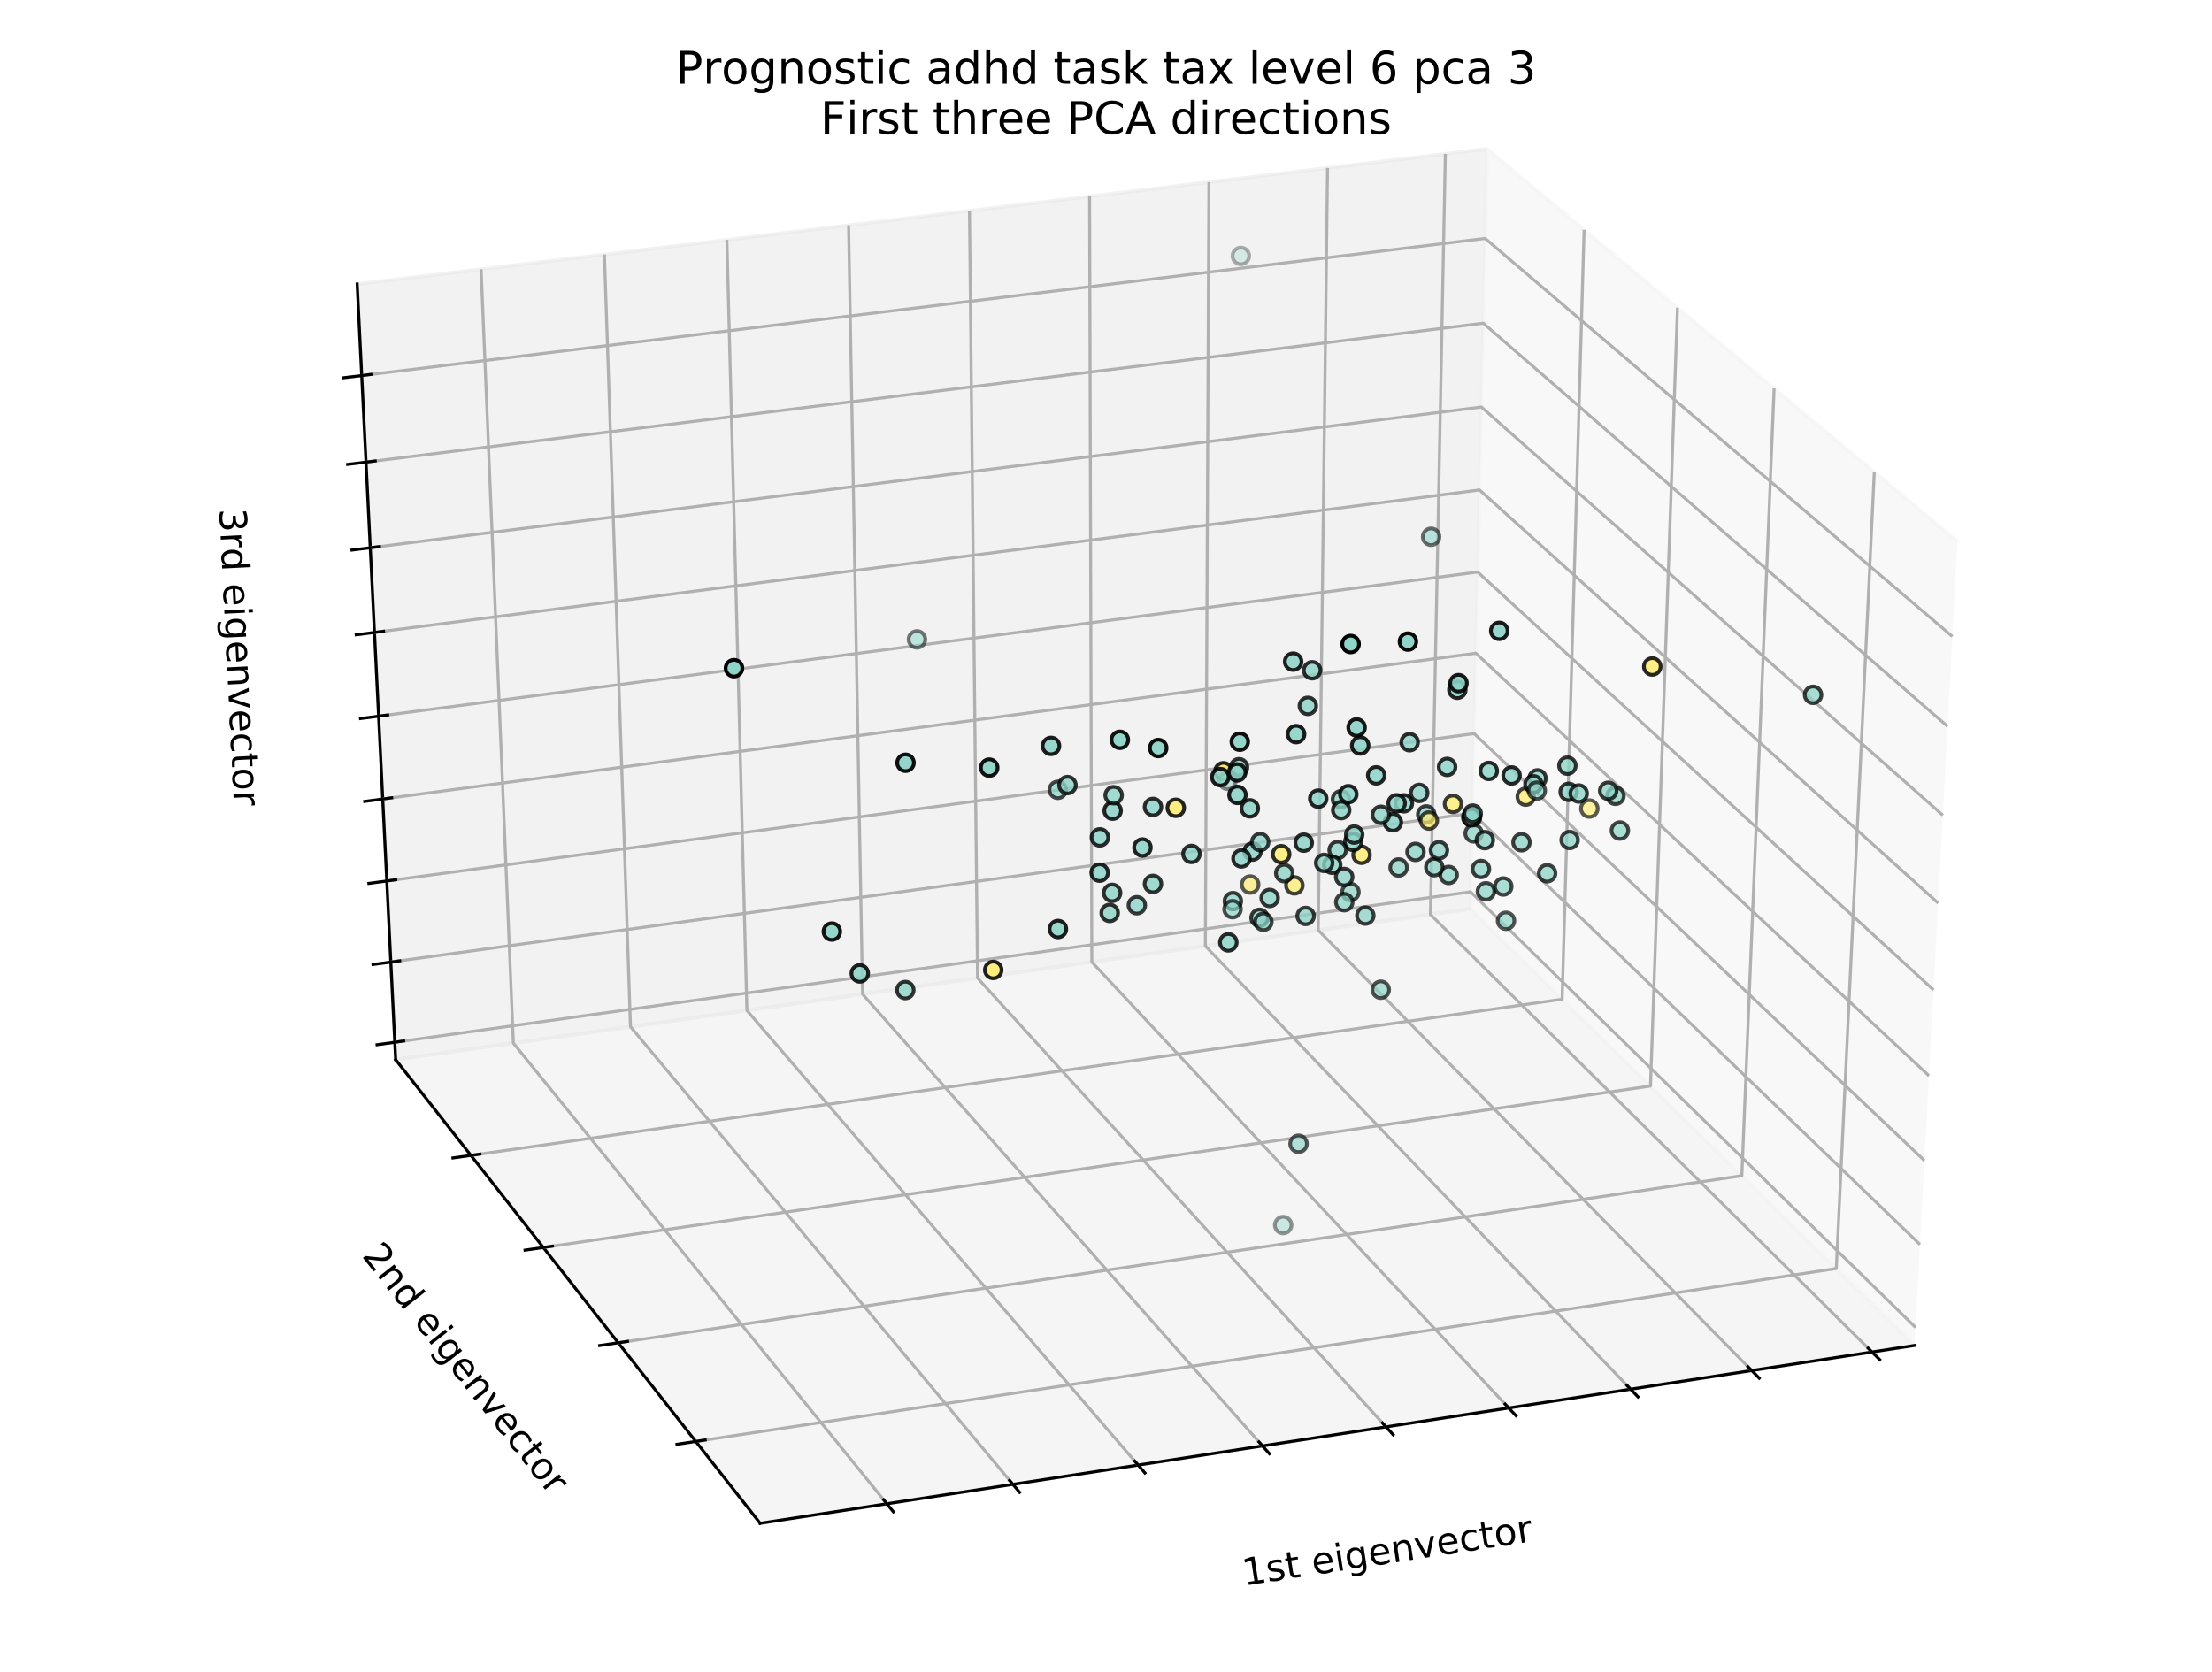 <?xml version="1.0" encoding="utf-8" standalone="no"?>
<!DOCTYPE svg PUBLIC "-//W3C//DTD SVG 1.1//EN"
  "http://www.w3.org/Graphics/SVG/1.1/DTD/svg11.dtd">
<!-- Created with matplotlib (https://matplotlib.org/) -->
<svg height="446.4pt" version="1.1" viewBox="0 0 590.4 446.4" width="590.4pt" xmlns="http://www.w3.org/2000/svg" xmlns:xlink="http://www.w3.org/1999/xlink">
 <defs>
  <style type="text/css">
*{stroke-linecap:butt;stroke-linejoin:round;}
  </style>
 </defs>
 <g id="figure_1">
  <g id="patch_1">
   <path d="M 0 446.4 
L 590.4 446.4 
L 590.4 0 
L 0 0 
z
" style="fill:#ffffff;"/>
  </g>
  <g id="patch_2">
   <path d="M 7.2 439.2 
L 583.2 439.2 
L 583.2 7.2 
L 7.2 7.2 
z
" style="fill:#ffffff;"/>
  </g>
  <g id="pane3d_1">
   <g id="patch_3">
    <path d="M 522.461 144.519 
L 396.919 39.736 
L 392.405 242.629 
L 511.02 359.165 
" style="fill:#f2f2f2;opacity:0.5;stroke:#f2f2f2;stroke-linejoin:miter;"/>
   </g>
  </g>
  <g id="pane3d_2">
   <g id="patch_4">
    <path d="M 396.919 39.736 
L 95.329 75.82 
L 105.6 282.873 
L 392.405 242.629 
" style="fill:#e6e6e6;opacity:0.5;stroke:#e6e6e6;stroke-linejoin:miter;"/>
   </g>
  </g>
  <g id="pane3d_3">
   <g id="patch_5">
    <path d="M 511.02 359.165 
L 202.884 406.645 
L 105.6 282.873 
L 392.405 242.629 
" style="fill:#ececec;opacity:0.5;stroke:#ececec;stroke-linejoin:miter;"/>
   </g>
  </g>
  <g id="axis3d_1">
   <g id="line2d_1">
    <path d="M 511.02 359.165 
L 202.884 406.645 
" style="fill:none;stroke:#000000;stroke-linecap:square;stroke-width:0.8;"/>
   </g>
   <g id="text_1">
    <!-- 1st eigenvector -->
    <defs>
     <path d="M 12.406 8.297 
L 28.516 8.297 
L 28.516 63.922 
L 10.984 60.406 
L 10.984 69.391 
L 28.422 72.906 
L 38.281 72.906 
L 38.281 8.297 
L 54.391 8.297 
L 54.391 0 
L 12.406 0 
z
" id="DejaVuSans-49"/>
     <path d="M 44.281 53.078 
L 44.281 44.578 
Q 40.484 46.531 36.375 47.5 
Q 32.281 48.484 27.875 48.484 
Q 21.188 48.484 17.844 46.438 
Q 14.5 44.391 14.5 40.281 
Q 14.5 37.156 16.891 35.375 
Q 19.281 33.594 26.516 31.984 
L 29.594 31.297 
Q 39.156 29.25 43.188 25.516 
Q 47.219 21.781 47.219 15.094 
Q 47.219 7.469 41.188 3.016 
Q 35.156 -1.422 24.609 -1.422 
Q 20.219 -1.422 15.453 -0.562 
Q 10.688 0.297 5.422 2 
L 5.422 11.281 
Q 10.406 8.688 15.234 7.391 
Q 20.062 6.109 24.812 6.109 
Q 31.156 6.109 34.562 8.281 
Q 37.984 10.453 37.984 14.406 
Q 37.984 18.062 35.516 20.016 
Q 33.062 21.969 24.703 23.781 
L 21.578 24.516 
Q 13.234 26.266 9.516 29.906 
Q 5.812 33.547 5.812 39.891 
Q 5.812 47.609 11.281 51.797 
Q 16.75 56 26.812 56 
Q 31.781 56 36.172 55.266 
Q 40.578 54.547 44.281 53.078 
z
" id="DejaVuSans-115"/>
     <path d="M 18.312 70.219 
L 18.312 54.688 
L 36.812 54.688 
L 36.812 47.703 
L 18.312 47.703 
L 18.312 18.016 
Q 18.312 11.328 20.141 9.422 
Q 21.969 7.516 27.594 7.516 
L 36.812 7.516 
L 36.812 0 
L 27.594 0 
Q 17.188 0 13.234 3.875 
Q 9.281 7.766 9.281 18.016 
L 9.281 47.703 
L 2.688 47.703 
L 2.688 54.688 
L 9.281 54.688 
L 9.281 70.219 
z
" id="DejaVuSans-116"/>
     <path id="DejaVuSans-32"/>
     <path d="M 56.203 29.594 
L 56.203 25.203 
L 14.891 25.203 
Q 15.484 15.922 20.484 11.062 
Q 25.484 6.203 34.422 6.203 
Q 39.594 6.203 44.453 7.469 
Q 49.312 8.734 54.109 11.281 
L 54.109 2.781 
Q 49.266 0.734 44.188 -0.344 
Q 39.109 -1.422 33.891 -1.422 
Q 20.797 -1.422 13.156 6.188 
Q 5.516 13.812 5.516 26.812 
Q 5.516 40.234 12.766 48.109 
Q 20.016 56 32.328 56 
Q 43.359 56 49.781 48.891 
Q 56.203 41.797 56.203 29.594 
z
M 47.219 32.234 
Q 47.125 39.594 43.094 43.984 
Q 39.062 48.391 32.422 48.391 
Q 24.906 48.391 20.391 44.141 
Q 15.875 39.891 15.188 32.172 
z
" id="DejaVuSans-101"/>
     <path d="M 9.422 54.688 
L 18.406 54.688 
L 18.406 0 
L 9.422 0 
z
M 9.422 75.984 
L 18.406 75.984 
L 18.406 64.594 
L 9.422 64.594 
z
" id="DejaVuSans-105"/>
     <path d="M 45.406 27.984 
Q 45.406 37.75 41.375 43.109 
Q 37.359 48.484 30.078 48.484 
Q 22.859 48.484 18.828 43.109 
Q 14.797 37.75 14.797 27.984 
Q 14.797 18.266 18.828 12.891 
Q 22.859 7.516 30.078 7.516 
Q 37.359 7.516 41.375 12.891 
Q 45.406 18.266 45.406 27.984 
z
M 54.391 6.781 
Q 54.391 -7.172 48.188 -13.984 
Q 42 -20.797 29.203 -20.797 
Q 24.469 -20.797 20.266 -20.094 
Q 16.062 -19.391 12.109 -17.922 
L 12.109 -9.188 
Q 16.062 -11.328 19.922 -12.344 
Q 23.781 -13.375 27.781 -13.375 
Q 36.625 -13.375 41.016 -8.766 
Q 45.406 -4.156 45.406 5.172 
L 45.406 9.625 
Q 42.625 4.781 38.281 2.391 
Q 33.938 0 27.875 0 
Q 17.828 0 11.672 7.656 
Q 5.516 15.328 5.516 27.984 
Q 5.516 40.672 11.672 48.328 
Q 17.828 56 27.875 56 
Q 33.938 56 38.281 53.609 
Q 42.625 51.219 45.406 46.391 
L 45.406 54.688 
L 54.391 54.688 
z
" id="DejaVuSans-103"/>
     <path d="M 54.891 33.016 
L 54.891 0 
L 45.906 0 
L 45.906 32.719 
Q 45.906 40.484 42.875 44.328 
Q 39.844 48.188 33.797 48.188 
Q 26.516 48.188 22.312 43.547 
Q 18.109 38.922 18.109 30.906 
L 18.109 0 
L 9.078 0 
L 9.078 54.688 
L 18.109 54.688 
L 18.109 46.188 
Q 21.344 51.125 25.703 53.562 
Q 30.078 56 35.797 56 
Q 45.219 56 50.047 50.172 
Q 54.891 44.344 54.891 33.016 
z
" id="DejaVuSans-110"/>
     <path d="M 2.984 54.688 
L 12.5 54.688 
L 29.594 8.797 
L 46.688 54.688 
L 56.203 54.688 
L 35.688 0 
L 23.484 0 
z
" id="DejaVuSans-118"/>
     <path d="M 48.781 52.594 
L 48.781 44.188 
Q 44.969 46.297 41.141 47.344 
Q 37.312 48.391 33.406 48.391 
Q 24.656 48.391 19.812 42.844 
Q 14.984 37.312 14.984 27.297 
Q 14.984 17.281 19.812 11.734 
Q 24.656 6.203 33.406 6.203 
Q 37.312 6.203 41.141 7.25 
Q 44.969 8.297 48.781 10.406 
L 48.781 2.094 
Q 45.016 0.344 40.984 -0.531 
Q 36.969 -1.422 32.422 -1.422 
Q 20.062 -1.422 12.781 6.344 
Q 5.516 14.109 5.516 27.297 
Q 5.516 40.672 12.859 48.328 
Q 20.219 56 33.016 56 
Q 37.156 56 41.109 55.141 
Q 45.062 54.297 48.781 52.594 
z
" id="DejaVuSans-99"/>
     <path d="M 30.609 48.391 
Q 23.391 48.391 19.188 42.75 
Q 14.984 37.109 14.984 27.297 
Q 14.984 17.484 19.156 11.844 
Q 23.344 6.203 30.609 6.203 
Q 37.797 6.203 41.984 11.859 
Q 46.188 17.531 46.188 27.297 
Q 46.188 37.016 41.984 42.703 
Q 37.797 48.391 30.609 48.391 
z
M 30.609 56 
Q 42.328 56 49.016 48.375 
Q 55.719 40.766 55.719 27.297 
Q 55.719 13.875 49.016 6.219 
Q 42.328 -1.422 30.609 -1.422 
Q 18.844 -1.422 12.172 6.219 
Q 5.516 13.875 5.516 27.297 
Q 5.516 40.766 12.172 48.375 
Q 18.844 56 30.609 56 
z
" id="DejaVuSans-111"/>
     <path d="M 41.109 46.297 
Q 39.594 47.172 37.812 47.578 
Q 36.031 48 33.891 48 
Q 26.266 48 22.188 43.047 
Q 18.109 38.094 18.109 28.812 
L 18.109 0 
L 9.078 0 
L 9.078 54.688 
L 18.109 54.688 
L 18.109 46.188 
Q 20.953 51.172 25.484 53.578 
Q 30.031 56 36.531 56 
Q 37.453 56 38.578 55.875 
Q 39.703 55.766 41.062 55.516 
z
" id="DejaVuSans-114"/>
    </defs>
    <g transform="translate(332.117 423.297)rotate(-8.76)scale(0.1 -0.1)">
     <use xlink:href="#DejaVuSans-49"/>
     <use x="63.623" xlink:href="#DejaVuSans-115"/>
     <use x="115.723" xlink:href="#DejaVuSans-116"/>
     <use x="154.932" xlink:href="#DejaVuSans-32"/>
     <use x="186.719" xlink:href="#DejaVuSans-101"/>
     <use x="248.242" xlink:href="#DejaVuSans-105"/>
     <use x="276.025" xlink:href="#DejaVuSans-103"/>
     <use x="339.502" xlink:href="#DejaVuSans-101"/>
     <use x="401.025" xlink:href="#DejaVuSans-110"/>
     <use x="464.404" xlink:href="#DejaVuSans-118"/>
     <use x="523.584" xlink:href="#DejaVuSans-101"/>
     <use x="585.107" xlink:href="#DejaVuSans-99"/>
     <use x="640.088" xlink:href="#DejaVuSans-116"/>
     <use x="679.297" xlink:href="#DejaVuSans-111"/>
     <use x="740.479" xlink:href="#DejaVuSans-114"/>
    </g>
   </g>
   <g id="Line3DCollection_1">
    <path d="M 499.644 360.917 
L 381.792 244.118 
L 385.775 41.069 
" style="fill:none;stroke:#b0b0b0;stroke-width:0.8;"/>
    <path d="M 467.541 365.864 
L 351.849 248.32 
L 354.327 44.832 
" style="fill:none;stroke:#b0b0b0;stroke-width:0.8;"/>
    <path d="M 435.223 370.844 
L 321.723 252.547 
L 322.676 48.619 
" style="fill:none;stroke:#b0b0b0;stroke-width:0.8;"/>
    <path d="M 402.69 375.857 
L 291.412 256.8 
L 290.821 52.43 
" style="fill:none;stroke:#b0b0b0;stroke-width:0.8;"/>
    <path d="M 369.939 380.904 
L 260.913 261.079 
L 258.76 56.266 
" style="fill:none;stroke:#b0b0b0;stroke-width:0.8;"/>
    <path d="M 336.968 385.984 
L 230.226 265.385 
L 226.49 60.127 
" style="fill:none;stroke:#b0b0b0;stroke-width:0.8;"/>
    <path d="M 303.774 391.099 
L 199.349 269.718 
L 194.009 64.013 
" style="fill:none;stroke:#b0b0b0;stroke-width:0.8;"/>
    <path d="M 270.356 396.248 
L 168.279 274.078 
L 161.316 67.925 
" style="fill:none;stroke:#b0b0b0;stroke-width:0.8;"/>
    <path d="M 236.711 401.433 
L 137.015 278.464 
L 128.407 71.862 
" style="fill:none;stroke:#b0b0b0;stroke-width:0.8;"/>
   </g>
   <g id="xtick_1">
    <g id="line2d_2">
     <path d="M 498.622 359.904 
L 501.693 362.948 
" style="fill:none;stroke:#000000;stroke-linecap:square;stroke-width:0.8;"/>
    </g>
   </g>
   <g id="xtick_2">
    <g id="line2d_3">
     <path d="M 466.537 364.844 
L 469.552 367.908 
" style="fill:none;stroke:#000000;stroke-linecap:square;stroke-width:0.8;"/>
    </g>
   </g>
   <g id="xtick_3">
    <g id="line2d_4">
     <path d="M 434.238 369.817 
L 437.197 372.901 
" style="fill:none;stroke:#000000;stroke-linecap:square;stroke-width:0.8;"/>
    </g>
   </g>
   <g id="xtick_4">
    <g id="line2d_5">
     <path d="M 401.724 374.824 
L 404.626 377.928 
" style="fill:none;stroke:#000000;stroke-linecap:square;stroke-width:0.8;"/>
    </g>
   </g>
   <g id="xtick_5">
    <g id="line2d_6">
     <path d="M 368.992 379.863 
L 371.836 382.989 
" style="fill:none;stroke:#000000;stroke-linecap:square;stroke-width:0.8;"/>
    </g>
   </g>
   <g id="xtick_6">
    <g id="line2d_7">
     <path d="M 336.041 384.937 
L 338.826 388.083 
" style="fill:none;stroke:#000000;stroke-linecap:square;stroke-width:0.8;"/>
    </g>
   </g>
   <g id="xtick_7">
    <g id="line2d_8">
     <path d="M 302.867 390.045 
L 305.592 393.212 
" style="fill:none;stroke:#000000;stroke-linecap:square;stroke-width:0.8;"/>
    </g>
   </g>
   <g id="xtick_8">
    <g id="line2d_9">
     <path d="M 269.469 395.187 
L 272.133 398.376 
" style="fill:none;stroke:#000000;stroke-linecap:square;stroke-width:0.8;"/>
    </g>
   </g>
   <g id="xtick_9">
    <g id="line2d_10">
     <path d="M 235.844 400.364 
L 238.447 403.575 
" style="fill:none;stroke:#000000;stroke-linecap:square;stroke-width:0.8;"/>
    </g>
   </g>
  </g>
  <g id="axis3d_2">
   <g id="line2d_11">
    <path d="M 105.6 282.873 
L 202.884 406.645 
" style="fill:none;stroke:#000000;stroke-linecap:square;stroke-width:0.8;"/>
   </g>
   <g id="text_2">
    <!-- 2nd eigenvector -->
    <defs>
     <path d="M 19.188 8.297 
L 53.609 8.297 
L 53.609 0 
L 7.328 0 
L 7.328 8.297 
Q 12.938 14.109 22.625 23.891 
Q 32.328 33.688 34.812 36.531 
Q 39.547 41.844 41.422 45.531 
Q 43.312 49.219 43.312 52.781 
Q 43.312 58.594 39.234 62.25 
Q 35.156 65.922 28.609 65.922 
Q 23.969 65.922 18.812 64.312 
Q 13.672 62.703 7.812 59.422 
L 7.812 69.391 
Q 13.766 71.781 18.938 73 
Q 24.125 74.219 28.422 74.219 
Q 39.75 74.219 46.484 68.547 
Q 53.219 62.891 53.219 53.422 
Q 53.219 48.922 51.531 44.891 
Q 49.859 40.875 45.406 35.406 
Q 44.188 33.984 37.641 27.219 
Q 31.109 20.453 19.188 8.297 
z
" id="DejaVuSans-50"/>
     <path d="M 45.406 46.391 
L 45.406 75.984 
L 54.391 75.984 
L 54.391 0 
L 45.406 0 
L 45.406 8.203 
Q 42.578 3.328 38.25 0.953 
Q 33.938 -1.422 27.875 -1.422 
Q 17.969 -1.422 11.734 6.484 
Q 5.516 14.406 5.516 27.297 
Q 5.516 40.188 11.734 48.094 
Q 17.969 56 27.875 56 
Q 33.938 56 38.25 53.625 
Q 42.578 51.266 45.406 46.391 
z
M 14.797 27.297 
Q 14.797 17.391 18.875 11.75 
Q 22.953 6.109 30.078 6.109 
Q 37.203 6.109 41.297 11.75 
Q 45.406 17.391 45.406 27.297 
Q 45.406 37.203 41.297 42.844 
Q 37.203 48.484 30.078 48.484 
Q 22.953 48.484 18.875 42.844 
Q 14.797 37.203 14.797 27.297 
z
" id="DejaVuSans-100"/>
    </defs>
    <g transform="translate(96.421 335.22)rotate(-308.167)scale(0.1 -0.1)">
     <use xlink:href="#DejaVuSans-50"/>
     <use x="63.623" xlink:href="#DejaVuSans-110"/>
     <use x="127.002" xlink:href="#DejaVuSans-100"/>
     <use x="190.479" xlink:href="#DejaVuSans-32"/>
     <use x="222.266" xlink:href="#DejaVuSans-101"/>
     <use x="283.789" xlink:href="#DejaVuSans-105"/>
     <use x="311.572" xlink:href="#DejaVuSans-103"/>
     <use x="375.049" xlink:href="#DejaVuSans-101"/>
     <use x="436.572" xlink:href="#DejaVuSans-110"/>
     <use x="499.951" xlink:href="#DejaVuSans-118"/>
     <use x="559.131" xlink:href="#DejaVuSans-101"/>
     <use x="620.654" xlink:href="#DejaVuSans-99"/>
     <use x="675.635" xlink:href="#DejaVuSans-116"/>
     <use x="714.844" xlink:href="#DejaVuSans-111"/>
     <use x="776.025" xlink:href="#DejaVuSans-114"/>
    </g>
   </g>
   <g id="Line3DCollection_2">
    <path d="M 500.265 125.993 
L 490.122 338.633 
L 185.709 384.794 
" style="fill:none;stroke:#b0b0b0;stroke-width:0.8;"/>
    <path d="M 473.528 103.677 
L 464.908 313.861 
L 165.007 358.455 
" style="fill:none;stroke:#b0b0b0;stroke-width:0.8;"/>
    <path d="M 447.725 82.14 
L 440.53 289.91 
L 145.012 333.016 
" style="fill:none;stroke:#b0b0b0;stroke-width:0.8;"/>
    <path d="M 422.806 61.342 
L 416.947 266.74 
L 125.688 308.431 
" style="fill:none;stroke:#b0b0b0;stroke-width:0.8;"/>
   </g>
   <g id="xtick_10">
    <g id="line2d_12">
     <path d="M 188.22 384.413 
L 180.683 385.556 
" style="fill:none;stroke:#000000;stroke-linecap:square;stroke-width:0.8;"/>
    </g>
   </g>
   <g id="xtick_11">
    <g id="line2d_13">
     <path d="M 167.479 358.087 
L 160.058 359.191 
" style="fill:none;stroke:#000000;stroke-linecap:square;stroke-width:0.8;"/>
    </g>
   </g>
   <g id="xtick_12">
    <g id="line2d_14">
     <path d="M 147.447 332.66 
L 140.138 333.727 
" style="fill:none;stroke:#000000;stroke-linecap:square;stroke-width:0.8;"/>
    </g>
   </g>
   <g id="xtick_13">
    <g id="line2d_15">
     <path d="M 128.087 308.088 
L 120.887 309.118 
" style="fill:none;stroke:#000000;stroke-linecap:square;stroke-width:0.8;"/>
    </g>
   </g>
  </g>
  <g id="axis3d_3">
   <g id="line2d_16">
    <path d="M 105.6 282.873 
L 95.329 75.82 
" style="fill:none;stroke:#000000;stroke-linecap:square;stroke-width:0.8;"/>
   </g>
   <g id="text_3">
    <!-- 3rd eigenvector -->
    <defs>
     <path d="M 40.578 39.312 
Q 47.656 37.797 51.625 33 
Q 55.609 28.219 55.609 21.188 
Q 55.609 10.406 48.188 4.484 
Q 40.766 -1.422 27.094 -1.422 
Q 22.516 -1.422 17.656 -0.516 
Q 12.797 0.391 7.625 2.203 
L 7.625 11.719 
Q 11.719 9.328 16.594 8.109 
Q 21.484 6.891 26.812 6.891 
Q 36.078 6.891 40.938 10.547 
Q 45.797 14.203 45.797 21.188 
Q 45.797 27.641 41.281 31.266 
Q 36.766 34.906 28.719 34.906 
L 20.219 34.906 
L 20.219 43.016 
L 29.109 43.016 
Q 36.375 43.016 40.234 45.922 
Q 44.094 48.828 44.094 54.297 
Q 44.094 59.906 40.109 62.906 
Q 36.141 65.922 28.719 65.922 
Q 24.656 65.922 20.016 65.031 
Q 15.375 64.156 9.812 62.312 
L 9.812 71.094 
Q 15.438 72.656 20.344 73.438 
Q 25.25 74.219 29.594 74.219 
Q 40.828 74.219 47.359 69.109 
Q 53.906 64.016 53.906 55.328 
Q 53.906 49.266 50.438 45.094 
Q 46.969 40.922 40.578 39.312 
z
" id="DejaVuSans-51"/>
    </defs>
    <g transform="translate(58.518 135.881)rotate(-272.84)scale(0.1 -0.1)">
     <use xlink:href="#DejaVuSans-51"/>
     <use x="63.623" xlink:href="#DejaVuSans-114"/>
     <use x="104.721" xlink:href="#DejaVuSans-100"/>
     <use x="168.197" xlink:href="#DejaVuSans-32"/>
     <use x="199.984" xlink:href="#DejaVuSans-101"/>
     <use x="261.508" xlink:href="#DejaVuSans-105"/>
     <use x="289.291" xlink:href="#DejaVuSans-103"/>
     <use x="352.768" xlink:href="#DejaVuSans-101"/>
     <use x="414.291" xlink:href="#DejaVuSans-110"/>
     <use x="477.67" xlink:href="#DejaVuSans-118"/>
     <use x="536.85" xlink:href="#DejaVuSans-101"/>
     <use x="598.373" xlink:href="#DejaVuSans-99"/>
     <use x="653.354" xlink:href="#DejaVuSans-116"/>
     <use x="692.562" xlink:href="#DejaVuSans-111"/>
     <use x="753.744" xlink:href="#DejaVuSans-114"/>
    </g>
   </g>
   <g id="Line3DCollection_3">
    <path d="M 96.541 100.255 
L 396.387 63.649 
L 521.108 169.913 
" style="fill:none;stroke:#b0b0b0;stroke-width:0.8;"/>
    <path d="M 97.687 123.366 
L 395.884 86.274 
L 519.828 193.916 
" style="fill:none;stroke:#b0b0b0;stroke-width:0.8;"/>
    <path d="M 98.821 146.222 
L 395.386 108.657 
L 518.564 217.639 
" style="fill:none;stroke:#b0b0b0;stroke-width:0.8;"/>
    <path d="M 99.943 168.827 
L 394.893 130.8 
L 517.314 241.086 
" style="fill:none;stroke:#b0b0b0;stroke-width:0.8;"/>
    <path d="M 101.052 191.185 
L 394.406 152.709 
L 516.078 264.263 
" style="fill:none;stroke:#b0b0b0;stroke-width:0.8;"/>
    <path d="M 102.149 213.3 
L 393.924 174.387 
L 514.857 287.175 
" style="fill:none;stroke:#b0b0b0;stroke-width:0.8;"/>
    <path d="M 103.234 235.175 
L 393.446 195.837 
L 513.65 309.825 
" style="fill:none;stroke:#b0b0b0;stroke-width:0.8;"/>
    <path d="M 104.307 256.816 
L 392.974 217.063 
L 512.456 332.219 
" style="fill:none;stroke:#b0b0b0;stroke-width:0.8;"/>
    <path d="M 105.369 278.226 
L 392.507 238.069 
L 511.276 354.36 
" style="fill:none;stroke:#b0b0b0;stroke-width:0.8;"/>
   </g>
   <g id="xtick_14">
    <g id="line2d_17">
     <path d="M 99.013 99.953 
L 91.594 100.859 
" style="fill:none;stroke:#000000;stroke-linecap:square;stroke-width:0.8;"/>
    </g>
   </g>
   <g id="xtick_15">
    <g id="line2d_18">
     <path d="M 100.145 123.06 
L 92.768 123.978 
" style="fill:none;stroke:#000000;stroke-linecap:square;stroke-width:0.8;"/>
    </g>
   </g>
   <g id="xtick_16">
    <g id="line2d_19">
     <path d="M 101.265 145.912 
L 93.93 146.842 
" style="fill:none;stroke:#000000;stroke-linecap:square;stroke-width:0.8;"/>
    </g>
   </g>
   <g id="xtick_17">
    <g id="line2d_20">
     <path d="M 102.373 168.513 
L 95.079 169.454 
" style="fill:none;stroke:#000000;stroke-linecap:square;stroke-width:0.8;"/>
    </g>
   </g>
   <g id="xtick_18">
    <g id="line2d_21">
     <path d="M 103.468 190.868 
L 96.215 191.819 
" style="fill:none;stroke:#000000;stroke-linecap:square;stroke-width:0.8;"/>
    </g>
   </g>
   <g id="xtick_19">
    <g id="line2d_22">
     <path d="M 104.552 212.979 
L 97.339 213.941 
" style="fill:none;stroke:#000000;stroke-linecap:square;stroke-width:0.8;"/>
    </g>
   </g>
   <g id="xtick_20">
    <g id="line2d_23">
     <path d="M 105.624 234.852 
L 98.45 235.824 
" style="fill:none;stroke:#000000;stroke-linecap:square;stroke-width:0.8;"/>
    </g>
   </g>
   <g id="xtick_21">
    <g id="line2d_24">
     <path d="M 106.684 256.489 
L 99.55 257.471 
" style="fill:none;stroke:#000000;stroke-linecap:square;stroke-width:0.8;"/>
    </g>
   </g>
   <g id="xtick_22">
    <g id="line2d_25">
     <path d="M 107.733 277.895 
L 100.638 278.887 
" style="fill:none;stroke:#000000;stroke-linecap:square;stroke-width:0.8;"/>
    </g>
   </g>
  </g>
  <g id="axes_1">
   <g id="Path3DCollection_1">
    <defs>
     <path d="M 0 2.236 
C 0.593 2.236 1.162 2 1.581 1.581 
C 2 1.162 2.236 0.593 2.236 0 
C 2.236 -0.593 2 -1.162 1.581 -1.581 
C 1.162 -2 0.593 -2.236 0 -2.236 
C -0.593 -2.236 -1.162 -2 -1.581 -1.581 
C -2 -1.162 -2.236 -0.593 -2.236 0 
C -2.236 0.593 -2 1.162 -1.581 1.581 
C -1.162 2 -0.593 2.236 0 2.236 
z
" id="C0_0_05198d104e"/>
    </defs>
    <g clip-path="url(#p4691f4a02b)">
     <use style="fill:#8dd3c7;fill-opacity:0.799;stroke:#000000;stroke-opacity:0.799;" x="330.709" xlink:href="#C0_0_05198d104e" y="204.814"/>
    </g>
    <g clip-path="url(#p4691f4a02b)">
     <use style="fill:#8dd3c7;fill-opacity:0.811;stroke:#000000;stroke-opacity:0.811;" x="386.247" xlink:href="#C0_0_05198d104e" y="204.728"/>
    </g>
    <g clip-path="url(#p4691f4a02b)">
     <use style="fill:#8dd3c7;fill-opacity:0.844;stroke:#000000;stroke-opacity:0.844;" x="296.975" xlink:href="#C0_0_05198d104e" y="216.417"/>
    </g>
    <g clip-path="url(#p4691f4a02b)">
     <use style="fill:#ffed6f;fill-opacity:0.789;stroke:#000000;stroke-opacity:0.789;" x="363.411" xlink:href="#C0_0_05198d104e" y="228.185"/>
    </g>
    <g clip-path="url(#p4691f4a02b)">
     <use style="fill:#8dd3c7;fill-opacity:0.845;stroke:#000000;stroke-opacity:0.845;" x="388.976" xlink:href="#C0_0_05198d104e" y="184.129"/>
    </g>
    <g clip-path="url(#p4691f4a02b)">
     <use style="fill:#8dd3c7;fill-opacity:0.833;stroke:#000000;stroke-opacity:0.833;" x="371.771" xlink:href="#C0_0_05198d104e" y="219.508"/>
    </g>
    <g clip-path="url(#p4691f4a02b)">
     <use style="fill:#8dd3c7;fill-opacity:0.823;stroke:#000000;stroke-opacity:0.823;" x="361.189" xlink:href="#C0_0_05198d104e" y="224.742"/>
    </g>
    <g clip-path="url(#p4691f4a02b)">
     <use style="fill:#8dd3c7;fill-opacity:0.789;stroke:#000000;stroke-opacity:0.789;" x="418.35" xlink:href="#C0_0_05198d104e" y="204.397"/>
    </g>
    <g clip-path="url(#p4691f4a02b)">
     <use style="fill:#ffed6f;fill-opacity:0.738;stroke:#000000;stroke-opacity:0.738;" x="345.479" xlink:href="#C0_0_05198d104e" y="236.352"/>
    </g>
    <g clip-path="url(#p4691f4a02b)">
     <use style="fill:#8dd3c7;fill-opacity:0.783;stroke:#000000;stroke-opacity:0.783;" x="392.877" xlink:href="#C0_0_05198d104e" y="218.29"/>
    </g>
    <g clip-path="url(#p4691f4a02b)">
     <use style="fill:#8dd3c7;fill-opacity:0.822;stroke:#000000;stroke-opacity:0.822;" x="374.711" xlink:href="#C0_0_05198d104e" y="214.447"/>
    </g>
    <g clip-path="url(#p4691f4a02b)">
     <use style="fill:#8dd3c7;fill-opacity:0.748;stroke:#000000;stroke-opacity:0.748;" x="395.279" xlink:href="#C0_0_05198d104e" y="231.973"/>
    </g>
    <g clip-path="url(#p4691f4a02b)">
     <use style="fill:#8dd3c7;fill-opacity:0.732;stroke:#000000;stroke-opacity:0.732;" x="412.941" xlink:href="#C0_0_05198d104e" y="233.111"/>
    </g>
    <g clip-path="url(#p4691f4a02b)">
     <use style="fill:#ffed6f;fill-opacity:0.847;stroke:#000000;stroke-opacity:0.847;" x="326.549" xlink:href="#C0_0_05198d104e" y="205.878"/>
    </g>
    <g clip-path="url(#p4691f4a02b)">
     <use style="fill:#8dd3c7;fill-opacity:0.821;stroke:#000000;stroke-opacity:0.821;" x="334.298" xlink:href="#C0_0_05198d104e" y="227.327"/>
    </g>
    <g clip-path="url(#p4691f4a02b)">
     <use style="fill:#8dd3c7;fill-opacity:0.79;stroke:#000000;stroke-opacity:0.79;" x="307.734" xlink:href="#C0_0_05198d104e" y="235.956"/>
    </g>
    <g clip-path="url(#p4691f4a02b)">
     <use style="fill:#8dd3c7;fill-opacity:0.706;stroke:#000000;stroke-opacity:0.706;" x="360.453" xlink:href="#C0_0_05198d104e" y="238.14"/>
    </g>
    <g clip-path="url(#p4691f4a02b)">
     <use style="fill:#8dd3c7;fill-opacity:0.67;stroke:#000000;stroke-opacity:0.67;" x="368.541" xlink:href="#C0_0_05198d104e" y="264.2"/>
    </g>
    <g clip-path="url(#p4691f4a02b)">
     <use style="fill:#8dd3c7;fill-opacity:0.895;stroke:#000000;stroke-opacity:0.895;" x="389.291" xlink:href="#C0_0_05198d104e" y="182.376"/>
    </g>
    <g clip-path="url(#p4691f4a02b)">
     <use style="fill:#ffed6f;fill-opacity:0.84;stroke:#000000;stroke-opacity:0.84;" x="441.004" xlink:href="#C0_0_05198d104e" y="177.924"/>
    </g>
    <g clip-path="url(#p4691f4a02b)">
     <use style="fill:#8dd3c7;fill-opacity:0.405;stroke:#000000;stroke-opacity:0.405;" x="342.488" xlink:href="#C0_0_05198d104e" y="327.033"/>
    </g>
    <g clip-path="url(#p4691f4a02b)">
     <use style="fill:#8dd3c7;fill-opacity:0.732;stroke:#000000;stroke-opacity:0.732;" x="358.798" xlink:href="#C0_0_05198d104e" y="240.836"/>
    </g>
    <g clip-path="url(#p4691f4a02b)">
     <use style="fill:#8dd3c7;fill-opacity:0.755;stroke:#000000;stroke-opacity:0.755;" x="348.484" xlink:href="#C0_0_05198d104e" y="244.508"/>
    </g>
    <g clip-path="url(#p4691f4a02b)">
     <use style="fill:#8dd3c7;fill-opacity:0.753;stroke:#000000;stroke-opacity:0.753;" x="483.924" xlink:href="#C0_0_05198d104e" y="185.493"/>
    </g>
    <g clip-path="url(#p4691f4a02b)">
     <use style="fill:#8dd3c7;fill-opacity:0.853;stroke:#000000;stroke-opacity:0.853;" x="304.932" xlink:href="#C0_0_05198d104e" y="226.24"/>
    </g>
    <g clip-path="url(#p4691f4a02b)">
     <use style="fill:#8dd3c7;fill-opacity:0.666;stroke:#000000;stroke-opacity:0.666;" x="401.966" xlink:href="#C0_0_05198d104e" y="245.798"/>
    </g>
    <g clip-path="url(#p4691f4a02b)">
     <use style="fill:#8dd3c7;fill-opacity:0.654;stroke:#000000;stroke-opacity:0.654;" x="346.59" xlink:href="#C0_0_05198d104e" y="305.325"/>
    </g>
    <g clip-path="url(#p4691f4a02b)">
     <use style="fill:#8dd3c7;fill-opacity:0.797;stroke:#000000;stroke-opacity:0.797;" x="349.071" xlink:href="#C0_0_05198d104e" y="188.429"/>
    </g>
    <g clip-path="url(#p4691f4a02b)">
     <use style="fill:#8dd3c7;fill-opacity:0.744;stroke:#000000;stroke-opacity:0.744;" x="418.949" xlink:href="#C0_0_05198d104e" y="224.235"/>
    </g>
    <g clip-path="url(#p4691f4a02b)">
     <use style="fill:#8dd3c7;fill-opacity:0.754;stroke:#000000;stroke-opacity:0.754;" x="377.814" xlink:href="#C0_0_05198d104e" y="227.413"/>
    </g>
    <g clip-path="url(#p4691f4a02b)">
     <use style="fill:#8dd3c7;fill-opacity:0.716;stroke:#000000;stroke-opacity:0.716;" x="393.335" xlink:href="#C0_0_05198d104e" y="222.47"/>
    </g>
    <g clip-path="url(#p4691f4a02b)">
     <use style="fill:#8dd3c7;fill-opacity:0.834;stroke:#000000;stroke-opacity:0.834;" x="397.373" xlink:href="#C0_0_05198d104e" y="205.802"/>
    </g>
    <g clip-path="url(#p4691f4a02b)">
     <use style="fill:#8dd3c7;fill-opacity:0.916;stroke:#000000;stroke-opacity:0.916;" x="298.899" xlink:href="#C0_0_05198d104e" y="197.495"/>
    </g>
    <g clip-path="url(#p4691f4a02b)">
     <use style="fill:#ffed6f;fill-opacity:0.647;stroke:#000000;stroke-opacity:0.647;" x="333.69" xlink:href="#C0_0_05198d104e" y="236.122"/>
    </g>
    <g clip-path="url(#p4691f4a02b)">
     <use style="fill:#8dd3c7;fill-opacity:0.793;stroke:#000000;stroke-opacity:0.793;" x="418.683" xlink:href="#C0_0_05198d104e" y="211.393"/>
    </g>
    <g clip-path="url(#p4691f4a02b)">
     <use style="fill:#8dd3c7;fill-opacity:0.737;stroke:#000000;stroke-opacity:0.737;" x="373.3" xlink:href="#C0_0_05198d104e" y="231.57"/>
    </g>
    <g clip-path="url(#p4691f4a02b)">
     <use style="fill:#8dd3c7;fill-opacity:0.772;stroke:#000000;stroke-opacity:0.772;" x="336.185" xlink:href="#C0_0_05198d104e" y="245.007"/>
    </g>
    <g clip-path="url(#p4691f4a02b)">
     <use style="fill:#8dd3c7;fill-opacity:0.734;stroke:#000000;stroke-opacity:0.734;" x="431.185" xlink:href="#C0_0_05198d104e" y="212.446"/>
    </g>
    <g clip-path="url(#p4691f4a02b)">
     <use style="fill:#8dd3c7;fill-opacity:0.779;stroke:#000000;stroke-opacity:0.779;" x="338.884" xlink:href="#C0_0_05198d104e" y="239.705"/>
    </g>
    <g clip-path="url(#p4691f4a02b)">
     <use style="fill:#8dd3c7;fill-opacity:0.823;stroke:#000000;stroke-opacity:0.823;" x="331.355" xlink:href="#C0_0_05198d104e" y="229.153"/>
    </g>
    <g clip-path="url(#p4691f4a02b)">
     <use style="fill:#8dd3c7;fill-opacity:0.911;stroke:#000000;stroke-opacity:0.911;" x="222.029" xlink:href="#C0_0_05198d104e" y="248.675"/>
    </g>
    <g clip-path="url(#p4691f4a02b)">
     <use style="fill:#8dd3c7;fill-opacity:0.846;stroke:#000000;stroke-opacity:0.846;" x="351.844" xlink:href="#C0_0_05198d104e" y="213.199"/>
    </g>
    <g clip-path="url(#p4691f4a02b)">
     <use style="fill:#8dd3c7;fill-opacity:0.842;stroke:#000000;stroke-opacity:0.842;" x="372.778" xlink:href="#C0_0_05198d104e" y="214.436"/>
    </g>
    <g clip-path="url(#p4691f4a02b)">
     <use style="fill:#8dd3c7;fill-opacity:0.789;stroke:#000000;stroke-opacity:0.789;" x="241.642" xlink:href="#C0_0_05198d104e" y="264.292"/>
    </g>
    <g clip-path="url(#p4691f4a02b)">
     <use style="fill:#8dd3c7;fill-opacity:0.825;stroke:#000000;stroke-opacity:0.825;" x="347.984" xlink:href="#C0_0_05198d104e" y="224.947"/>
    </g>
    <g clip-path="url(#p4691f4a02b)">
     <use style="fill:#8dd3c7;fill-opacity:0.962;stroke:#000000;stroke-opacity:0.962;" x="375.787" xlink:href="#C0_0_05198d104e" y="171.274"/>
    </g>
    <g clip-path="url(#p4691f4a02b)">
     <use style="fill:#8dd3c7;fill-opacity:0.796;stroke:#000000;stroke-opacity:0.796;" x="378.803" xlink:href="#C0_0_05198d104e" y="211.672"/>
    </g>
    <g clip-path="url(#p4691f4a02b)">
     <use style="fill:#8dd3c7;fill-opacity:0.899;stroke:#000000;stroke-opacity:0.899;" x="362.092" xlink:href="#C0_0_05198d104e" y="194.199"/>
    </g>
    <g clip-path="url(#p4691f4a02b)">
     <use style="fill:#8dd3c7;fill-opacity:0.941;stroke:#000000;stroke-opacity:0.941;" x="309.137" xlink:href="#C0_0_05198d104e" y="199.686"/>
    </g>
    <g clip-path="url(#p4691f4a02b)">
     <use style="fill:#8dd3c7;fill-opacity:0.771;stroke:#000000;stroke-opacity:0.771;" x="357.025" xlink:href="#C0_0_05198d104e" y="226.916"/>
    </g>
    <g clip-path="url(#p4691f4a02b)">
     <use style="fill:#8dd3c7;fill-opacity:0.8;stroke:#000000;stroke-opacity:0.8;" x="296.83" xlink:href="#C0_0_05198d104e" y="238.346"/>
    </g>
    <g clip-path="url(#p4691f4a02b)">
     <use style="fill:#8dd3c7;fill-opacity:0.876;stroke:#000000;stroke-opacity:0.876;" x="330.293" xlink:href="#C0_0_05198d104e" y="212.2"/>
    </g>
    <g clip-path="url(#p4691f4a02b)">
     <use style="fill:#ffed6f;fill-opacity:0.642;stroke:#000000;stroke-opacity:0.642;" x="424.216" xlink:href="#C0_0_05198d104e" y="215.846"/>
    </g>
    <g clip-path="url(#p4691f4a02b)">
     <use style="fill:#8dd3c7;fill-opacity:0.465;stroke:#000000;stroke-opacity:0.465;" x="327.621" xlink:href="#C0_0_05198d104e" y="208.423"/>
    </g>
    <g clip-path="url(#p4691f4a02b)">
     <use style="fill:#8dd3c7;fill-opacity:0.782;stroke:#000000;stroke-opacity:0.782;" x="368.572" xlink:href="#C0_0_05198d104e" y="217.507"/>
    </g>
    <g clip-path="url(#p4691f4a02b)">
     <use style="fill:#8dd3c7;fill-opacity:0.813;stroke:#000000;stroke-opacity:0.813;" x="318.012" xlink:href="#C0_0_05198d104e" y="227.958"/>
    </g>
    <g clip-path="url(#p4691f4a02b)">
     <use style="fill:#8dd3c7;fill-opacity:0.784;stroke:#000000;stroke-opacity:0.784;" x="392.686" xlink:href="#C0_0_05198d104e" y="218.141"/>
    </g>
    <g clip-path="url(#p4691f4a02b)">
     <use style="fill:#8dd3c7;fill-opacity:0.805;stroke:#000000;stroke-opacity:0.805;" x="355.589" xlink:href="#C0_0_05198d104e" y="230.847"/>
    </g>
    <g clip-path="url(#p4691f4a02b)">
     <use style="fill:#8dd3c7;fill-opacity:0.828;stroke:#000000;stroke-opacity:0.828;" x="327.854" xlink:href="#C0_0_05198d104e" y="251.564"/>
    </g>
    <g clip-path="url(#p4691f4a02b)">
     <use style="fill:#8dd3c7;fill-opacity:0.874;stroke:#000000;stroke-opacity:0.874;" x="229.484" xlink:href="#C0_0_05198d104e" y="259.849"/>
    </g>
    <g clip-path="url(#p4691f4a02b)">
     <use style="fill:#ffed6f;fill-opacity:0.869;stroke:#000000;stroke-opacity:0.869;" x="265.104" xlink:href="#C0_0_05198d104e" y="258.926"/>
    </g>
    <g clip-path="url(#p4691f4a02b)">
     <use style="fill:#8dd3c7;fill-opacity:0.787;stroke:#000000;stroke-opacity:0.787;" x="393.08" xlink:href="#C0_0_05198d104e" y="217.195"/>
    </g>
    <g clip-path="url(#p4691f4a02b)">
     <use style="fill:#8dd3c7;fill-opacity:0.789;stroke:#000000;stroke-opacity:0.789;" x="421.374" xlink:href="#C0_0_05198d104e" y="211.833"/>
    </g>
    <g clip-path="url(#p4691f4a02b)">
     <use style="fill:#8dd3c7;fill-opacity:0.883;stroke:#000000;stroke-opacity:0.883;" x="345.943" xlink:href="#C0_0_05198d104e" y="195.976"/>
    </g>
    <g clip-path="url(#p4691f4a02b)">
     <use style="fill:#8dd3c7;fill-opacity:0.805;stroke:#000000;stroke-opacity:0.805;" x="361.45" xlink:href="#C0_0_05198d104e" y="222.785"/>
    </g>
    <g clip-path="url(#p4691f4a02b)">
     <use style="fill:#8dd3c7;fill-opacity:0.765;stroke:#000000;stroke-opacity:0.765;" x="429.242" xlink:href="#C0_0_05198d104e" y="211.102"/>
    </g>
    <g clip-path="url(#p4691f4a02b)">
     <use style="fill:#8dd3c7;fill-opacity:0.764;stroke:#000000;stroke-opacity:0.764;" x="342.777" xlink:href="#C0_0_05198d104e" y="233.09"/>
    </g>
    <g clip-path="url(#p4691f4a02b)">
     <use style="fill:#8dd3c7;fill-opacity:0.745;stroke:#000000;stroke-opacity:0.745;" x="380.671" xlink:href="#C0_0_05198d104e" y="217.412"/>
    </g>
    <g clip-path="url(#p4691f4a02b)">
     <use style="fill:#ffed6f;fill-opacity:0.765;stroke:#000000;stroke-opacity:0.765;" x="387.818" xlink:href="#C0_0_05198d104e" y="214.611"/>
    </g>
    <g clip-path="url(#p4691f4a02b)">
     <use style="fill:#8dd3c7;fill-opacity:0.818;stroke:#000000;stroke-opacity:0.818;" x="307.738" xlink:href="#C0_0_05198d104e" y="215.418"/>
    </g>
    <g clip-path="url(#p4691f4a02b)">
     <use style="fill:#ffed6f;fill-opacity:0.733;stroke:#000000;stroke-opacity:0.733;" x="407.234" xlink:href="#C0_0_05198d104e" y="212.67"/>
    </g>
    <g clip-path="url(#p4691f4a02b)">
     <use style="fill:#8dd3c7;fill-opacity:0.884;stroke:#000000;stroke-opacity:0.884;" x="325.705" xlink:href="#C0_0_05198d104e" y="207.453"/>
    </g>
    <g clip-path="url(#p4691f4a02b)">
     <use style="fill:#ffed6f;fill-opacity:0.82;stroke:#000000;stroke-opacity:0.82;" x="341.964" xlink:href="#C0_0_05198d104e" y="228.028"/>
    </g>
    <g clip-path="url(#p4691f4a02b)">
     <use style="fill:#8dd3c7;fill-opacity:0.836;stroke:#000000;stroke-opacity:0.836;" x="293.502" xlink:href="#C0_0_05198d104e" y="232.954"/>
    </g>
    <g clip-path="url(#p4691f4a02b)">
     <use style="fill:#ffed6f;fill-opacity:0.724;stroke:#000000;stroke-opacity:0.724;" x="381.382" xlink:href="#C0_0_05198d104e" y="219.056"/>
    </g>
    <g clip-path="url(#p4691f4a02b)">
     <use style="fill:#8dd3c7;fill-opacity:0.84;stroke:#000000;stroke-opacity:0.84;" x="333.587" xlink:href="#C0_0_05198d104e" y="215.792"/>
    </g>
    <g clip-path="url(#p4691f4a02b)">
     <use style="fill:#8dd3c7;fill-opacity:0.992;stroke:#000000;stroke-opacity:0.992;" x="360.495" xlink:href="#C0_0_05198d104e" y="171.921"/>
    </g>
    <g clip-path="url(#p4691f4a02b)">
     <use style="fill:#8dd3c7;fill-opacity:0.892;stroke:#000000;stroke-opacity:0.892;" x="400.154" xlink:href="#C0_0_05198d104e" y="168.406"/>
    </g>
    <g clip-path="url(#p4691f4a02b)">
     <use style="fill:#8dd3c7;fill-opacity:0.931;stroke:#000000;stroke-opacity:0.931;" x="330.906" xlink:href="#C0_0_05198d104e" y="198.003"/>
    </g>
    <g clip-path="url(#p4691f4a02b)">
     <use style="fill:#8dd3c7;fill-opacity:0.709;stroke:#000000;stroke-opacity:0.709;" x="282.336" xlink:href="#C0_0_05198d104e" y="210.846"/>
    </g>
    <g clip-path="url(#p4691f4a02b)">
     <use style="fill:#8dd3c7;fill-opacity:0.788;stroke:#000000;stroke-opacity:0.788;" x="410.374" xlink:href="#C0_0_05198d104e" y="207.793"/>
    </g>
    <g clip-path="url(#p4691f4a02b)">
     <use style="fill:#8dd3c7;fill-opacity:0.8;stroke:#000000;stroke-opacity:0.8;" x="296.187" xlink:href="#C0_0_05198d104e" y="243.703"/>
    </g>
    <g clip-path="url(#p4691f4a02b)">
     <use style="fill:#8dd3c7;fill-opacity:0.756;stroke:#000000;stroke-opacity:0.756;" x="329.065" xlink:href="#C0_0_05198d104e" y="240.554"/>
    </g>
    <g clip-path="url(#p4691f4a02b)">
     <use style="fill:#8dd3c7;fill-opacity:0.779;stroke:#000000;stroke-opacity:0.779;" x="396.311" xlink:href="#C0_0_05198d104e" y="224.267"/>
    </g>
    <g clip-path="url(#p4691f4a02b)">
     <use style="fill:#8dd3c7;fill-opacity:0.808;stroke:#000000;stroke-opacity:0.808;" x="350.213" xlink:href="#C0_0_05198d104e" y="178.927"/>
    </g>
    <g clip-path="url(#p4691f4a02b)">
     <use style="fill:#8dd3c7;fill-opacity:0.79;stroke:#000000;stroke-opacity:0.79;" x="353.435" xlink:href="#C0_0_05198d104e" y="230.355"/>
    </g>
    <g clip-path="url(#p4691f4a02b)">
     <use style="fill:#8dd3c7;fill-opacity:0.729;stroke:#000000;stroke-opacity:0.729;" x="337.211" xlink:href="#C0_0_05198d104e" y="246.07"/>
    </g>
    <g clip-path="url(#p4691f4a02b)">
     <use style="fill:#8dd3c7;fill-opacity:0.771;stroke:#000000;stroke-opacity:0.771;" x="336.356" xlink:href="#C0_0_05198d104e" y="224.791"/>
    </g>
    <g clip-path="url(#p4691f4a02b)">
     <use style="fill:#8dd3c7;fill-opacity:0.802;stroke:#000000;stroke-opacity:0.802;" x="284.916" xlink:href="#C0_0_05198d104e" y="209.585"/>
    </g>
    <g clip-path="url(#p4691f4a02b)">
     <use style="fill:#8dd3c7;fill-opacity:0.863;stroke:#000000;stroke-opacity:0.863;" x="345.156" xlink:href="#C0_0_05198d104e" y="176.628"/>
    </g>
    <g clip-path="url(#p4691f4a02b)">
     <use style="fill:#8dd3c7;fill-opacity:0.935;stroke:#000000;stroke-opacity:0.935;" x="241.699" xlink:href="#C0_0_05198d104e" y="203.62"/>
    </g>
    <g clip-path="url(#p4691f4a02b)">
     <use style="fill:#8dd3c7;fill-opacity:0.748;stroke:#000000;stroke-opacity:0.748;" x="357.913" xlink:href="#C0_0_05198d104e" y="213.377"/>
    </g>
    <g clip-path="url(#p4691f4a02b)">
     <use style="fill:#8dd3c7;fill-opacity:0.516;stroke:#000000;stroke-opacity:0.516;" x="244.747" xlink:href="#C0_0_05198d104e" y="170.685"/>
    </g>
    <g clip-path="url(#p4691f4a02b)">
     <use style="fill:#ffed6f;fill-opacity:0.854;stroke:#000000;stroke-opacity:0.854;" x="313.827" xlink:href="#C0_0_05198d104e" y="215.648"/>
    </g>
    <g clip-path="url(#p4691f4a02b)">
     <use style="fill:#8dd3c7;fill-opacity:0.875;stroke:#000000;stroke-opacity:0.875;" x="282.375" xlink:href="#C0_0_05198d104e" y="247.994"/>
    </g>
    <g clip-path="url(#p4691f4a02b)">
     <use style="fill:#8dd3c7;fill-opacity:0.834;stroke:#000000;stroke-opacity:0.834;" x="403.452" xlink:href="#C0_0_05198d104e" y="207.011"/>
    </g>
    <g clip-path="url(#p4691f4a02b)">
     <use style="fill:#8dd3c7;fill-opacity:0.847;stroke:#000000;stroke-opacity:0.847;" x="367.322" xlink:href="#C0_0_05198d104e" y="206.983"/>
    </g>
    <g clip-path="url(#p4691f4a02b)">
     <use style="fill:#8dd3c7;fill-opacity:0.738;stroke:#000000;stroke-opacity:0.738;" x="386.665" xlink:href="#C0_0_05198d104e" y="233.565"/>
    </g>
    <g clip-path="url(#p4691f4a02b)">
     <use style="fill:#8dd3c7;fill-opacity:0.747;stroke:#000000;stroke-opacity:0.747;" x="406.1" xlink:href="#C0_0_05198d104e" y="224.838"/>
    </g>
    <g clip-path="url(#p4691f4a02b)">
     <use style="fill:#8dd3c7;fill-opacity:0.883;stroke:#000000;stroke-opacity:0.883;" x="330.206" xlink:href="#C0_0_05198d104e" y="206.206"/>
    </g>
    <g clip-path="url(#p4691f4a02b)">
     <use style="fill:#8dd3c7;fill-opacity:0.787;stroke:#000000;stroke-opacity:0.787;" x="409.289" xlink:href="#C0_0_05198d104e" y="209.373"/>
    </g>
    <g clip-path="url(#p4691f4a02b)">
     <use style="fill:#8dd3c7;fill-opacity:0.875;stroke:#000000;stroke-opacity:0.875;" x="363.047" xlink:href="#C0_0_05198d104e" y="199.008"/>
    </g>
    <g clip-path="url(#p4691f4a02b)">
     <use style="fill:#8dd3c7;fill-opacity:0.76;stroke:#000000;stroke-opacity:0.76;" x="382.823" xlink:href="#C0_0_05198d104e" y="231.489"/>
    </g>
    <g clip-path="url(#p4691f4a02b)">
     <use style="fill:#8dd3c7;fill-opacity:0.693;stroke:#000000;stroke-opacity:0.693;" x="410.187" xlink:href="#C0_0_05198d104e" y="211.07"/>
    </g>
    <g clip-path="url(#p4691f4a02b)">
     <use style="fill:#8dd3c7;fill-opacity:0.72;stroke:#000000;stroke-opacity:0.72;" x="432.361" xlink:href="#C0_0_05198d104e" y="221.709"/>
    </g>
    <g clip-path="url(#p4691f4a02b)">
     <use style="fill:#8dd3c7;fill-opacity:0.724;stroke:#000000;stroke-opacity:0.724;" x="396.599" xlink:href="#C0_0_05198d104e" y="237.933"/>
    </g>
    <g clip-path="url(#p4691f4a02b)">
     <use style="fill:#8dd3c7;fill-opacity:0.797;stroke:#000000;stroke-opacity:0.797;" x="357.975" xlink:href="#C0_0_05198d104e" y="216.262"/>
    </g>
    <g clip-path="url(#p4691f4a02b)">
     <use style="fill:#8dd3c7;fill-opacity:0.851;stroke:#000000;stroke-opacity:0.851;" x="359.879" xlink:href="#C0_0_05198d104e" y="212.012"/>
    </g>
    <g clip-path="url(#p4691f4a02b)">
     <use style="fill:#8dd3c7;fill-opacity:0.768;stroke:#000000;stroke-opacity:0.768;" x="384.073" xlink:href="#C0_0_05198d104e" y="226.969"/>
    </g>
    <g clip-path="url(#p4691f4a02b)">
     <use style="fill:#8dd3c7;fill-opacity:0.813;stroke:#000000;stroke-opacity:0.813;" x="376.25" xlink:href="#C0_0_05198d104e" y="198.139"/>
    </g>
    <g clip-path="url(#p4691f4a02b)">
     <use style="fill:#8dd3c7;fill-opacity:0.924;stroke:#000000;stroke-opacity:0.924;" x="264.035" xlink:href="#C0_0_05198d104e" y="204.923"/>
    </g>
    <g clip-path="url(#p4691f4a02b)">
     <use style="fill:#8dd3c7;fill-opacity:0.561;stroke:#000000;stroke-opacity:0.561;" x="381.978" xlink:href="#C0_0_05198d104e" y="143.288"/>
    </g>
    <g clip-path="url(#p4691f4a02b)">
     <use style="fill:#8dd3c7;stroke:#000000;" x="195.908" xlink:href="#C0_0_05198d104e" y="178.372"/>
    </g>
    <g clip-path="url(#p4691f4a02b)">
     <use style="fill:#8dd3c7;fill-opacity:0.75;stroke:#000000;stroke-opacity:0.75;" x="364.417" xlink:href="#C0_0_05198d104e" y="244.412"/>
    </g>
    <g clip-path="url(#p4691f4a02b)">
     <use style="fill:#8dd3c7;fill-opacity:0.821;stroke:#000000;stroke-opacity:0.821;" x="293.568" xlink:href="#C0_0_05198d104e" y="223.535"/>
    </g>
    <g clip-path="url(#p4691f4a02b)">
     <use style="fill:#8dd3c7;fill-opacity:0.88;stroke:#000000;stroke-opacity:0.88;" x="280.527" xlink:href="#C0_0_05198d104e" y="199.122"/>
    </g>
    <g clip-path="url(#p4691f4a02b)">
     <use style="fill:#8dd3c7;fill-opacity:0.785;stroke:#000000;stroke-opacity:0.785;" x="297.239" xlink:href="#C0_0_05198d104e" y="212.29"/>
    </g>
    <g clip-path="url(#p4691f4a02b)">
     <use style="fill:#8dd3c7;fill-opacity:0.682;stroke:#000000;stroke-opacity:0.682;" x="328.978" xlink:href="#C0_0_05198d104e" y="242.702"/>
    </g>
    <g clip-path="url(#p4691f4a02b)">
     <use style="fill:#8dd3c7;fill-opacity:0.729;stroke:#000000;stroke-opacity:0.729;" x="401.238" xlink:href="#C0_0_05198d104e" y="236.646"/>
    </g>
    <g clip-path="url(#p4691f4a02b)">
     <use style="fill:#8dd3c7;fill-opacity:0.774;stroke:#000000;stroke-opacity:0.774;" x="358.775" xlink:href="#C0_0_05198d104e" y="234.099"/>
    </g>
    <g clip-path="url(#p4691f4a02b)">
     <use style="fill:#8dd3c7;fill-opacity:0.3;stroke:#000000;stroke-opacity:0.3;" x="331.199" xlink:href="#C0_0_05198d104e" y="68.318"/>
    </g>
    <g clip-path="url(#p4691f4a02b)">
     <use style="fill:#8dd3c7;fill-opacity:0.762;stroke:#000000;stroke-opacity:0.762;" x="303.437" xlink:href="#C0_0_05198d104e" y="241.646"/>
    </g>
   </g>
   <g id="text_4">
    <!-- Prognostic adhd task tax level 6 pca 3 -->
    <defs>
     <path d="M 19.672 64.797 
L 19.672 37.406 
L 32.078 37.406 
Q 38.969 37.406 42.719 40.969 
Q 46.484 44.531 46.484 51.125 
Q 46.484 57.672 42.719 61.234 
Q 38.969 64.797 32.078 64.797 
z
M 9.812 72.906 
L 32.078 72.906 
Q 44.344 72.906 50.609 67.359 
Q 56.891 61.812 56.891 51.125 
Q 56.891 40.328 50.609 34.812 
Q 44.344 29.297 32.078 29.297 
L 19.672 29.297 
L 19.672 0 
L 9.812 0 
z
" id="DejaVuSans-80"/>
     <path d="M 34.281 27.484 
Q 23.391 27.484 19.188 25 
Q 14.984 22.516 14.984 16.5 
Q 14.984 11.719 18.141 8.906 
Q 21.297 6.109 26.703 6.109 
Q 34.188 6.109 38.703 11.406 
Q 43.219 16.703 43.219 25.484 
L 43.219 27.484 
z
M 52.203 31.203 
L 52.203 0 
L 43.219 0 
L 43.219 8.297 
Q 40.141 3.328 35.547 0.953 
Q 30.953 -1.422 24.312 -1.422 
Q 15.922 -1.422 10.953 3.297 
Q 6 8.016 6 15.922 
Q 6 25.141 12.172 29.828 
Q 18.359 34.516 30.609 34.516 
L 43.219 34.516 
L 43.219 35.406 
Q 43.219 41.609 39.141 45 
Q 35.062 48.391 27.688 48.391 
Q 23 48.391 18.547 47.266 
Q 14.109 46.141 10.016 43.891 
L 10.016 52.203 
Q 14.938 54.109 19.578 55.047 
Q 24.219 56 28.609 56 
Q 40.484 56 46.344 49.844 
Q 52.203 43.703 52.203 31.203 
z
" id="DejaVuSans-97"/>
     <path d="M 54.891 33.016 
L 54.891 0 
L 45.906 0 
L 45.906 32.719 
Q 45.906 40.484 42.875 44.328 
Q 39.844 48.188 33.797 48.188 
Q 26.516 48.188 22.312 43.547 
Q 18.109 38.922 18.109 30.906 
L 18.109 0 
L 9.078 0 
L 9.078 75.984 
L 18.109 75.984 
L 18.109 46.188 
Q 21.344 51.125 25.703 53.562 
Q 30.078 56 35.797 56 
Q 45.219 56 50.047 50.172 
Q 54.891 44.344 54.891 33.016 
z
" id="DejaVuSans-104"/>
     <path d="M 9.078 75.984 
L 18.109 75.984 
L 18.109 31.109 
L 44.922 54.688 
L 56.391 54.688 
L 27.391 29.109 
L 57.625 0 
L 45.906 0 
L 18.109 26.703 
L 18.109 0 
L 9.078 0 
z
" id="DejaVuSans-107"/>
     <path d="M 54.891 54.688 
L 35.109 28.078 
L 55.906 0 
L 45.312 0 
L 29.391 21.484 
L 13.484 0 
L 2.875 0 
L 24.125 28.609 
L 4.688 54.688 
L 15.281 54.688 
L 29.781 35.203 
L 44.281 54.688 
z
" id="DejaVuSans-120"/>
     <path d="M 9.422 75.984 
L 18.406 75.984 
L 18.406 0 
L 9.422 0 
z
" id="DejaVuSans-108"/>
     <path d="M 33.016 40.375 
Q 26.375 40.375 22.484 35.828 
Q 18.609 31.297 18.609 23.391 
Q 18.609 15.531 22.484 10.953 
Q 26.375 6.391 33.016 6.391 
Q 39.656 6.391 43.531 10.953 
Q 47.406 15.531 47.406 23.391 
Q 47.406 31.297 43.531 35.828 
Q 39.656 40.375 33.016 40.375 
z
M 52.594 71.297 
L 52.594 62.312 
Q 48.875 64.062 45.094 64.984 
Q 41.312 65.922 37.594 65.922 
Q 27.828 65.922 22.672 59.328 
Q 17.531 52.734 16.797 39.406 
Q 19.672 43.656 24.016 45.922 
Q 28.375 48.188 33.594 48.188 
Q 44.578 48.188 50.953 41.516 
Q 57.328 34.859 57.328 23.391 
Q 57.328 12.156 50.688 5.359 
Q 44.047 -1.422 33.016 -1.422 
Q 20.359 -1.422 13.672 8.266 
Q 6.984 17.969 6.984 36.375 
Q 6.984 53.656 15.188 63.938 
Q 23.391 74.219 37.203 74.219 
Q 40.922 74.219 44.703 73.484 
Q 48.484 72.75 52.594 71.297 
z
" id="DejaVuSans-54"/>
     <path d="M 18.109 8.203 
L 18.109 -20.797 
L 9.078 -20.797 
L 9.078 54.688 
L 18.109 54.688 
L 18.109 46.391 
Q 20.953 51.266 25.266 53.625 
Q 29.594 56 35.594 56 
Q 45.562 56 51.781 48.094 
Q 58.016 40.188 58.016 27.297 
Q 58.016 14.406 51.781 6.484 
Q 45.562 -1.422 35.594 -1.422 
Q 29.594 -1.422 25.266 0.953 
Q 20.953 3.328 18.109 8.203 
z
M 48.688 27.297 
Q 48.688 37.203 44.609 42.844 
Q 40.531 48.484 33.406 48.484 
Q 26.266 48.484 22.188 42.844 
Q 18.109 37.203 18.109 27.297 
Q 18.109 17.391 22.188 11.75 
Q 26.266 6.109 33.406 6.109 
Q 40.531 6.109 44.609 11.75 
Q 48.688 17.391 48.688 27.297 
z
" id="DejaVuSans-112"/>
    </defs>
    <g transform="translate(180.377 22.323)scale(0.12 -0.12)">
     <use xlink:href="#DejaVuSans-80"/>
     <use x="60.287" xlink:href="#DejaVuSans-114"/>
     <use x="101.369" xlink:href="#DejaVuSans-111"/>
     <use x="162.551" xlink:href="#DejaVuSans-103"/>
     <use x="226.027" xlink:href="#DejaVuSans-110"/>
     <use x="289.406" xlink:href="#DejaVuSans-111"/>
     <use x="350.588" xlink:href="#DejaVuSans-115"/>
     <use x="402.688" xlink:href="#DejaVuSans-116"/>
     <use x="441.896" xlink:href="#DejaVuSans-105"/>
     <use x="469.68" xlink:href="#DejaVuSans-99"/>
     <use x="524.66" xlink:href="#DejaVuSans-32"/>
     <use x="556.447" xlink:href="#DejaVuSans-97"/>
     <use x="617.727" xlink:href="#DejaVuSans-100"/>
     <use x="681.203" xlink:href="#DejaVuSans-104"/>
     <use x="744.582" xlink:href="#DejaVuSans-100"/>
     <use x="808.059" xlink:href="#DejaVuSans-32"/>
     <use x="839.846" xlink:href="#DejaVuSans-116"/>
     <use x="879.055" xlink:href="#DejaVuSans-97"/>
     <use x="940.334" xlink:href="#DejaVuSans-115"/>
     <use x="992.434" xlink:href="#DejaVuSans-107"/>
     <use x="1050.344" xlink:href="#DejaVuSans-32"/>
     <use x="1082.131" xlink:href="#DejaVuSans-116"/>
     <use x="1121.34" xlink:href="#DejaVuSans-97"/>
     <use x="1182.619" xlink:href="#DejaVuSans-120"/>
     <use x="1241.799" xlink:href="#DejaVuSans-32"/>
     <use x="1273.586" xlink:href="#DejaVuSans-108"/>
     <use x="1301.369" xlink:href="#DejaVuSans-101"/>
     <use x="1362.893" xlink:href="#DejaVuSans-118"/>
     <use x="1422.072" xlink:href="#DejaVuSans-101"/>
     <use x="1483.596" xlink:href="#DejaVuSans-108"/>
     <use x="1511.379" xlink:href="#DejaVuSans-32"/>
     <use x="1543.166" xlink:href="#DejaVuSans-54"/>
     <use x="1606.789" xlink:href="#DejaVuSans-32"/>
     <use x="1638.576" xlink:href="#DejaVuSans-112"/>
     <use x="1702.053" xlink:href="#DejaVuSans-99"/>
     <use x="1757.033" xlink:href="#DejaVuSans-97"/>
     <use x="1818.312" xlink:href="#DejaVuSans-32"/>
     <use x="1850.1" xlink:href="#DejaVuSans-51"/>
    </g>
    <!-- First three PCA directions -->
    <defs>
     <path d="M 9.812 72.906 
L 51.703 72.906 
L 51.703 64.594 
L 19.672 64.594 
L 19.672 43.109 
L 48.578 43.109 
L 48.578 34.812 
L 19.672 34.812 
L 19.672 0 
L 9.812 0 
z
" id="DejaVuSans-70"/>
     <path d="M 64.406 67.281 
L 64.406 56.891 
Q 59.422 61.531 53.781 63.812 
Q 48.141 66.109 41.797 66.109 
Q 29.297 66.109 22.656 58.469 
Q 16.016 50.828 16.016 36.375 
Q 16.016 21.969 22.656 14.328 
Q 29.297 6.688 41.797 6.688 
Q 48.141 6.688 53.781 8.984 
Q 59.422 11.281 64.406 15.922 
L 64.406 5.609 
Q 59.234 2.094 53.438 0.328 
Q 47.656 -1.422 41.219 -1.422 
Q 24.656 -1.422 15.125 8.703 
Q 5.609 18.844 5.609 36.375 
Q 5.609 53.953 15.125 64.078 
Q 24.656 74.219 41.219 74.219 
Q 47.75 74.219 53.531 72.484 
Q 59.328 70.75 64.406 67.281 
z
" id="DejaVuSans-67"/>
     <path d="M 34.188 63.188 
L 20.797 26.906 
L 47.609 26.906 
z
M 28.609 72.906 
L 39.797 72.906 
L 67.578 0 
L 57.328 0 
L 50.688 18.703 
L 17.828 18.703 
L 11.188 0 
L 0.781 0 
z
" id="DejaVuSans-65"/>
    </defs>
    <g transform="translate(218.959 35.76)scale(0.12 -0.12)">
     <use xlink:href="#DejaVuSans-70"/>
     <use x="57.41" xlink:href="#DejaVuSans-105"/>
     <use x="85.193" xlink:href="#DejaVuSans-114"/>
     <use x="126.307" xlink:href="#DejaVuSans-115"/>
     <use x="178.406" xlink:href="#DejaVuSans-116"/>
     <use x="217.615" xlink:href="#DejaVuSans-32"/>
     <use x="249.402" xlink:href="#DejaVuSans-116"/>
     <use x="288.611" xlink:href="#DejaVuSans-104"/>
     <use x="351.99" xlink:href="#DejaVuSans-114"/>
     <use x="393.072" xlink:href="#DejaVuSans-101"/>
     <use x="454.596" xlink:href="#DejaVuSans-101"/>
     <use x="516.119" xlink:href="#DejaVuSans-32"/>
     <use x="547.906" xlink:href="#DejaVuSans-80"/>
     <use x="608.209" xlink:href="#DejaVuSans-67"/>
     <use x="678.033" xlink:href="#DejaVuSans-65"/>
     <use x="746.441" xlink:href="#DejaVuSans-32"/>
     <use x="778.229" xlink:href="#DejaVuSans-100"/>
     <use x="841.705" xlink:href="#DejaVuSans-105"/>
     <use x="869.488" xlink:href="#DejaVuSans-114"/>
     <use x="910.57" xlink:href="#DejaVuSans-101"/>
     <use x="972.094" xlink:href="#DejaVuSans-99"/>
     <use x="1027.074" xlink:href="#DejaVuSans-116"/>
     <use x="1066.283" xlink:href="#DejaVuSans-105"/>
     <use x="1094.066" xlink:href="#DejaVuSans-111"/>
     <use x="1155.248" xlink:href="#DejaVuSans-110"/>
     <use x="1218.627" xlink:href="#DejaVuSans-115"/>
    </g>
   </g>
  </g>
 </g>
 <defs>
  <clipPath id="p4691f4a02b">
   <rect height="432" width="576" x="7.2" y="7.2"/>
  </clipPath>
 </defs>
</svg>
